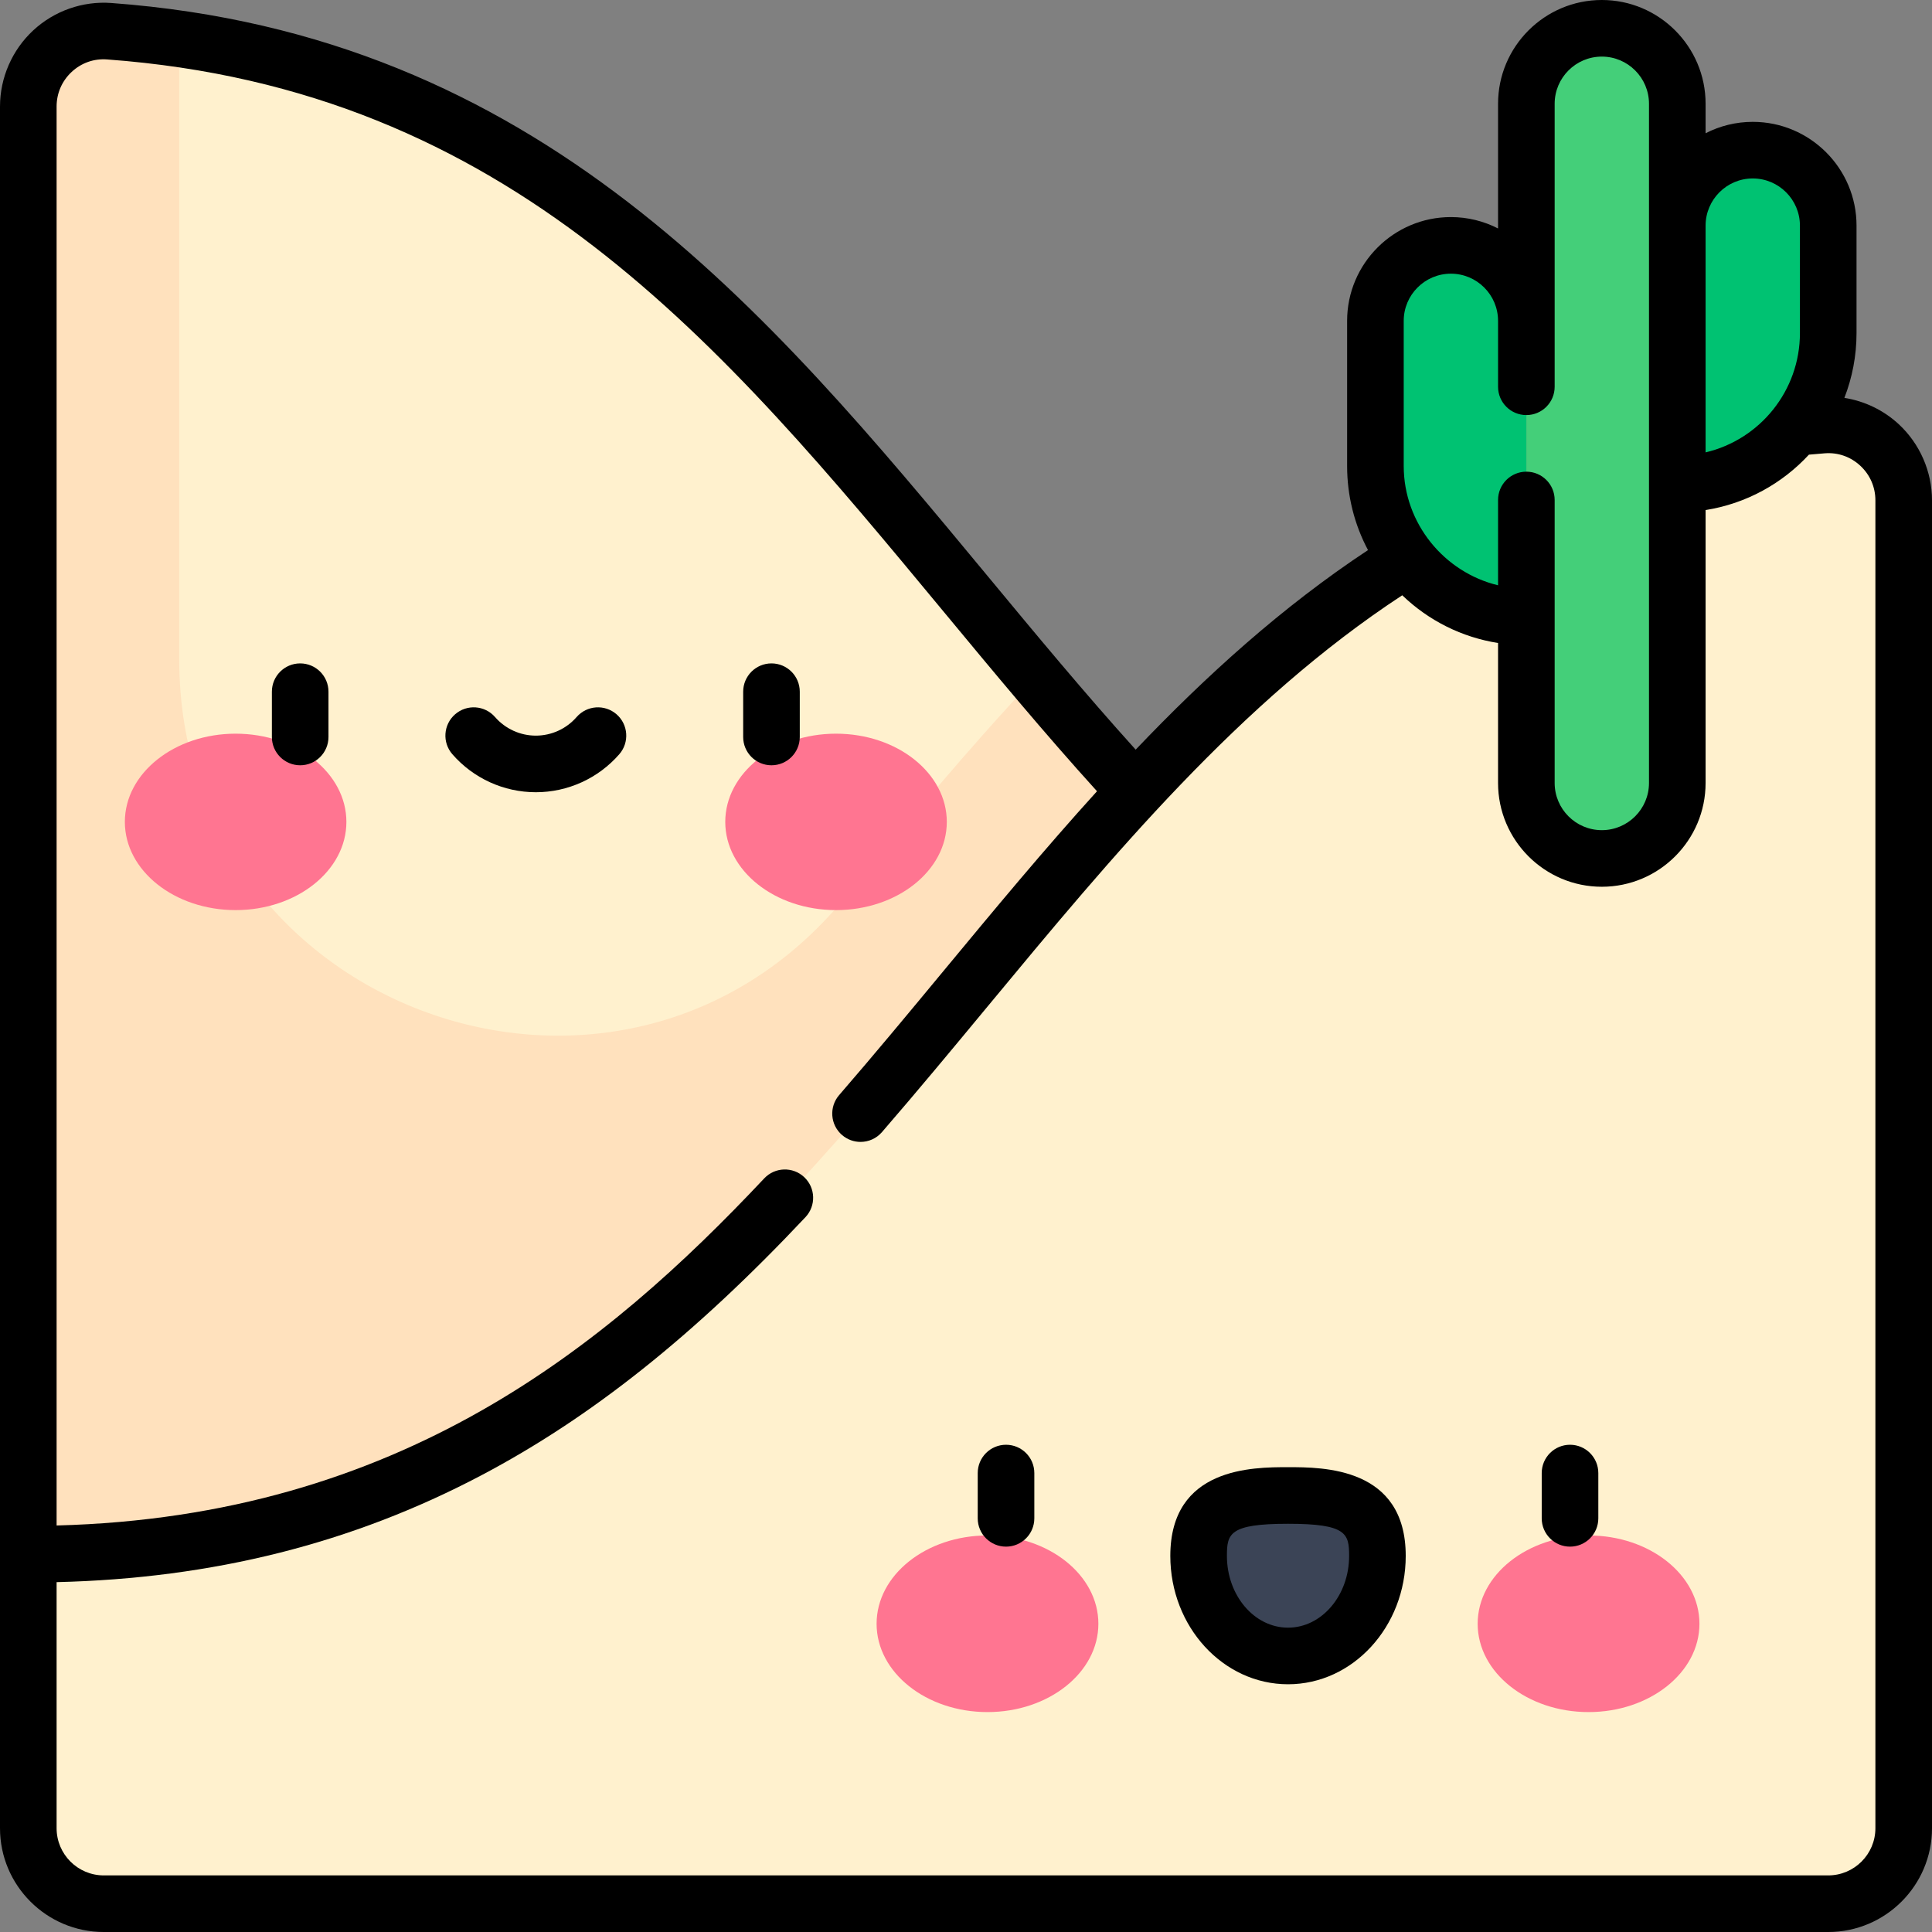 <svg id="Capa_1" enable-background="new 0 0 512 512" height="512" viewBox="0 0 512 512" width="512" xmlns="http://www.w3.org/2000/svg"><rect x="0" y="0" width="512" height="512" fill="#808080" stroke="none"/><g><g><path d="m424.5 295.438c-166.325-54.112-196.556-272.524-395.577-287.165-11.573-.852-21.423 8.35-21.423 19.954v383.648h417z" fill="#fff1ce"/></g><g><path d="m424.5 295.437c-64.634-21.029-108.719-66.865-150.141-115.917-17.495 18.614-33.585 38.031-49.164 56.838-.521.629-1.041 1.257-1.561 1.884-59.465 71.781-176.134 29.716-176.134-63.496v-164.444c-5.986-.867-12.124-1.551-18.44-2.019-11.627-.862-21.56 8.285-21.56 19.944v383.648h417z" fill="#ffe1bd"/></g><g><path d="m7.5 411.875c241.146 0 248.282-282.506 475.577-299.227 11.573-.851 21.423 8.35 21.423 19.955v351.897c0 11.046-8.954 20-20 20h-457c-11.046 0-20-8.954-20-20z" fill="#fff1ce"/></g><g><g><g><ellipse cx="261.694" cy="430.316" fill="#ff7591" rx="29.387" ry="23.403"/></g><g><ellipse cx="420.983" cy="430.316" fill="#ff7591" rx="29.387" ry="23.403"/></g><g><path d="m365.032 412.335c0-14.643-10.608-16.019-23.694-16.019s-23.693 1.376-23.693 16.019 10.608 26.513 23.693 26.513 23.694-11.871 23.694-26.513z" fill="#3b4456"/></g></g><g><path d="m266.606 409.876c-4.142 0-7.5-3.358-7.5-7.5v-12c0-4.142 3.358-7.5 7.5-7.5s7.5 3.358 7.5 7.5v12c0 4.142-3.357 7.5-7.5 7.5z"/></g><g><path d="m341.339 446.347c-17.2 0-31.194-15.258-31.194-34.013 0-23.519 21.859-23.519 31.194-23.519s31.193 0 31.193 23.519c0 18.755-13.993 34.013-31.193 34.013zm0-42.531c-15.539 0-16.194 2.611-16.194 8.519 0 10.484 7.265 19.013 16.194 19.013s16.193-8.529 16.193-19.013c0-5.908-.655-8.519-16.193-8.519z"/></g><g><path d="m416.071 409.876c-4.142 0-7.5-3.358-7.5-7.5v-12c0-4.142 3.358-7.5 7.5-7.5s7.5 3.358 7.5 7.5v12c0 4.142-3.358 7.5-7.5 7.5z"/></g></g><g><g><g><ellipse cx="62.443" cy="217.81" fill="#ff7591" rx="29.355" ry="23.377"/></g><g><ellipse cx="221.557" cy="217.81" fill="#ff7591" rx="29.355" ry="23.377"/></g></g><g><path d="m79.551 202.807c-4.142 0-7.5-3.358-7.5-7.5v-12c0-4.142 3.358-7.5 7.5-7.5s7.5 3.358 7.5 7.5v12c0 4.142-3.358 7.5-7.5 7.5z"/></g><g><path d="m204.449 202.807c-4.142 0-7.5-3.358-7.5-7.5v-12c0-4.142 3.358-7.5 7.5-7.5s7.5 3.358 7.5 7.5v12c0 4.142-3.358 7.5-7.5 7.5z"/></g><g><path d="m142 209.95c-8.478 0-16.54-3.671-22.119-10.073-2.721-3.123-2.396-7.86.727-10.582 3.124-2.721 7.861-2.396 10.582.727 2.729 3.132 6.669 4.928 10.81 4.928s8.081-1.796 10.81-4.928c2.722-3.123 7.458-3.447 10.582-.727 3.123 2.722 3.448 7.459.727 10.582-5.579 6.402-13.641 10.073-22.119 10.073z"/></g></g><g><path d="m424.5 227.5c-11.046 0-20-8.954-20-20v-180c0-11.046 8.954-20 20-20 11.046 0 20 8.954 20 20v180c0 11.046-8.954 20-20 20z" fill="#44cf79"/></g><g><path d="m384.5 65.029c11.046 0 20 8.954 20 20v78.471c-22.091 0-40-17.909-40-40v-38.471c0-11.046 8.954-20 20-20z" fill="#00c272"/></g><g><path d="m464.5 39.793c-11.046 0-20 8.954-20 20v68.471c22.091 0 40-17.909 40-40v-28.471c0-11.045-8.954-20-20-20z" fill="#00c272"/></g><path d="m503.208 112.437c-4.024-3.739-9.077-6.149-14.425-6.995 2.072-5.337 3.217-11.128 3.217-17.177v-28.472c0-15.164-12.336-27.5-27.5-27.5-4.5 0-8.747 1.093-12.5 3.018v-7.811c0-15.164-12.336-27.5-27.5-27.5s-27.5 12.336-27.5 27.5v33.046c-3.753-1.924-8-3.018-12.5-3.018-15.164 0-27.5 12.336-27.5 27.5v38.472c0 7.885 1.922 15.492 5.534 22.278-22.723 15.019-42.856 33.25-61.569 52.883-13.439-14.877-26.51-30.643-39.187-45.947-58.473-70.589-118.936-143.581-232.304-151.922-7.578-.556-15.112 2.094-20.682 7.27-5.588 5.191-8.792 12.541-8.792 20.165v456.273c0 15.164 12.336 27.5 27.5 27.5h457c15.164 0 27.5-12.336 27.5-27.5v-351.897c0-7.625-3.205-14.976-8.792-20.166zm-38.708-65.144c6.893 0 12.5 5.607 12.5 12.5v28.471c0 15.296-10.603 28.231-25 31.624v-60.095c0-6.892 5.607-12.5 12.5-12.5zm-92.5 37.736c0-6.893 5.607-12.5 12.5-12.5s12.5 5.607 12.5 12.5v17.471c0 4.142 3.358 7.5 7.5 7.5s7.5-3.358 7.5-7.5v-75c0-6.893 5.607-12.5 12.5-12.5s12.5 5.607 12.5 12.5v180c0 6.893-5.607 12.5-12.5 12.5s-12.5-5.607-12.5-12.5v-75c0-4.142-3.358-7.5-7.5-7.5s-7.5 3.358-7.5 7.5v22.61c-14.271-3.43-25-16.418-25-31.61zm125 399.471c0 6.893-5.607 12.5-12.5 12.5h-457c-6.893 0-12.5-5.607-12.5-12.5v-65.214c41.471-.993 78.363-10.28 112.557-28.31 29.148-15.369 56.443-37.108 85.898-68.413 2.838-3.017 2.694-7.764-.323-10.602-3.018-2.839-7.764-2.694-10.602.323-41.712 44.332-96.538 89.619-187.53 91.986v-376.043c0-3.52 1.421-6.779 4.001-9.177 2.564-2.382 5.885-3.561 9.372-3.298 106.994 7.871 162.785 75.223 221.853 146.53 13.056 15.762 26.529 32.007 40.492 47.406-14.026 15.453-27.345 31.53-40.494 47.403-9.066 10.945-18.441 22.263-27.839 33.117-2.711 3.131-2.371 7.868.761 10.579 1.418 1.228 3.166 1.83 4.906 1.83 2.101 0 4.19-.878 5.673-2.591 9.505-10.978 18.934-22.36 28.051-33.367 32.899-39.718 66.885-80.745 109.834-108.906 7.045 6.773 15.855 11.141 25.391 12.649v37.098c0 15.164 12.336 27.5 27.5 27.5s27.5-12.336 27.5-27.5v-72.328c10.794-1.71 20.332-7.043 27.388-14.684 1.414-.127 2.831-.256 4.239-.36 3.478-.26 6.807.915 9.371 3.297 2.581 2.397 4.002 5.657 4.002 9.177v351.898z"/></g></svg>